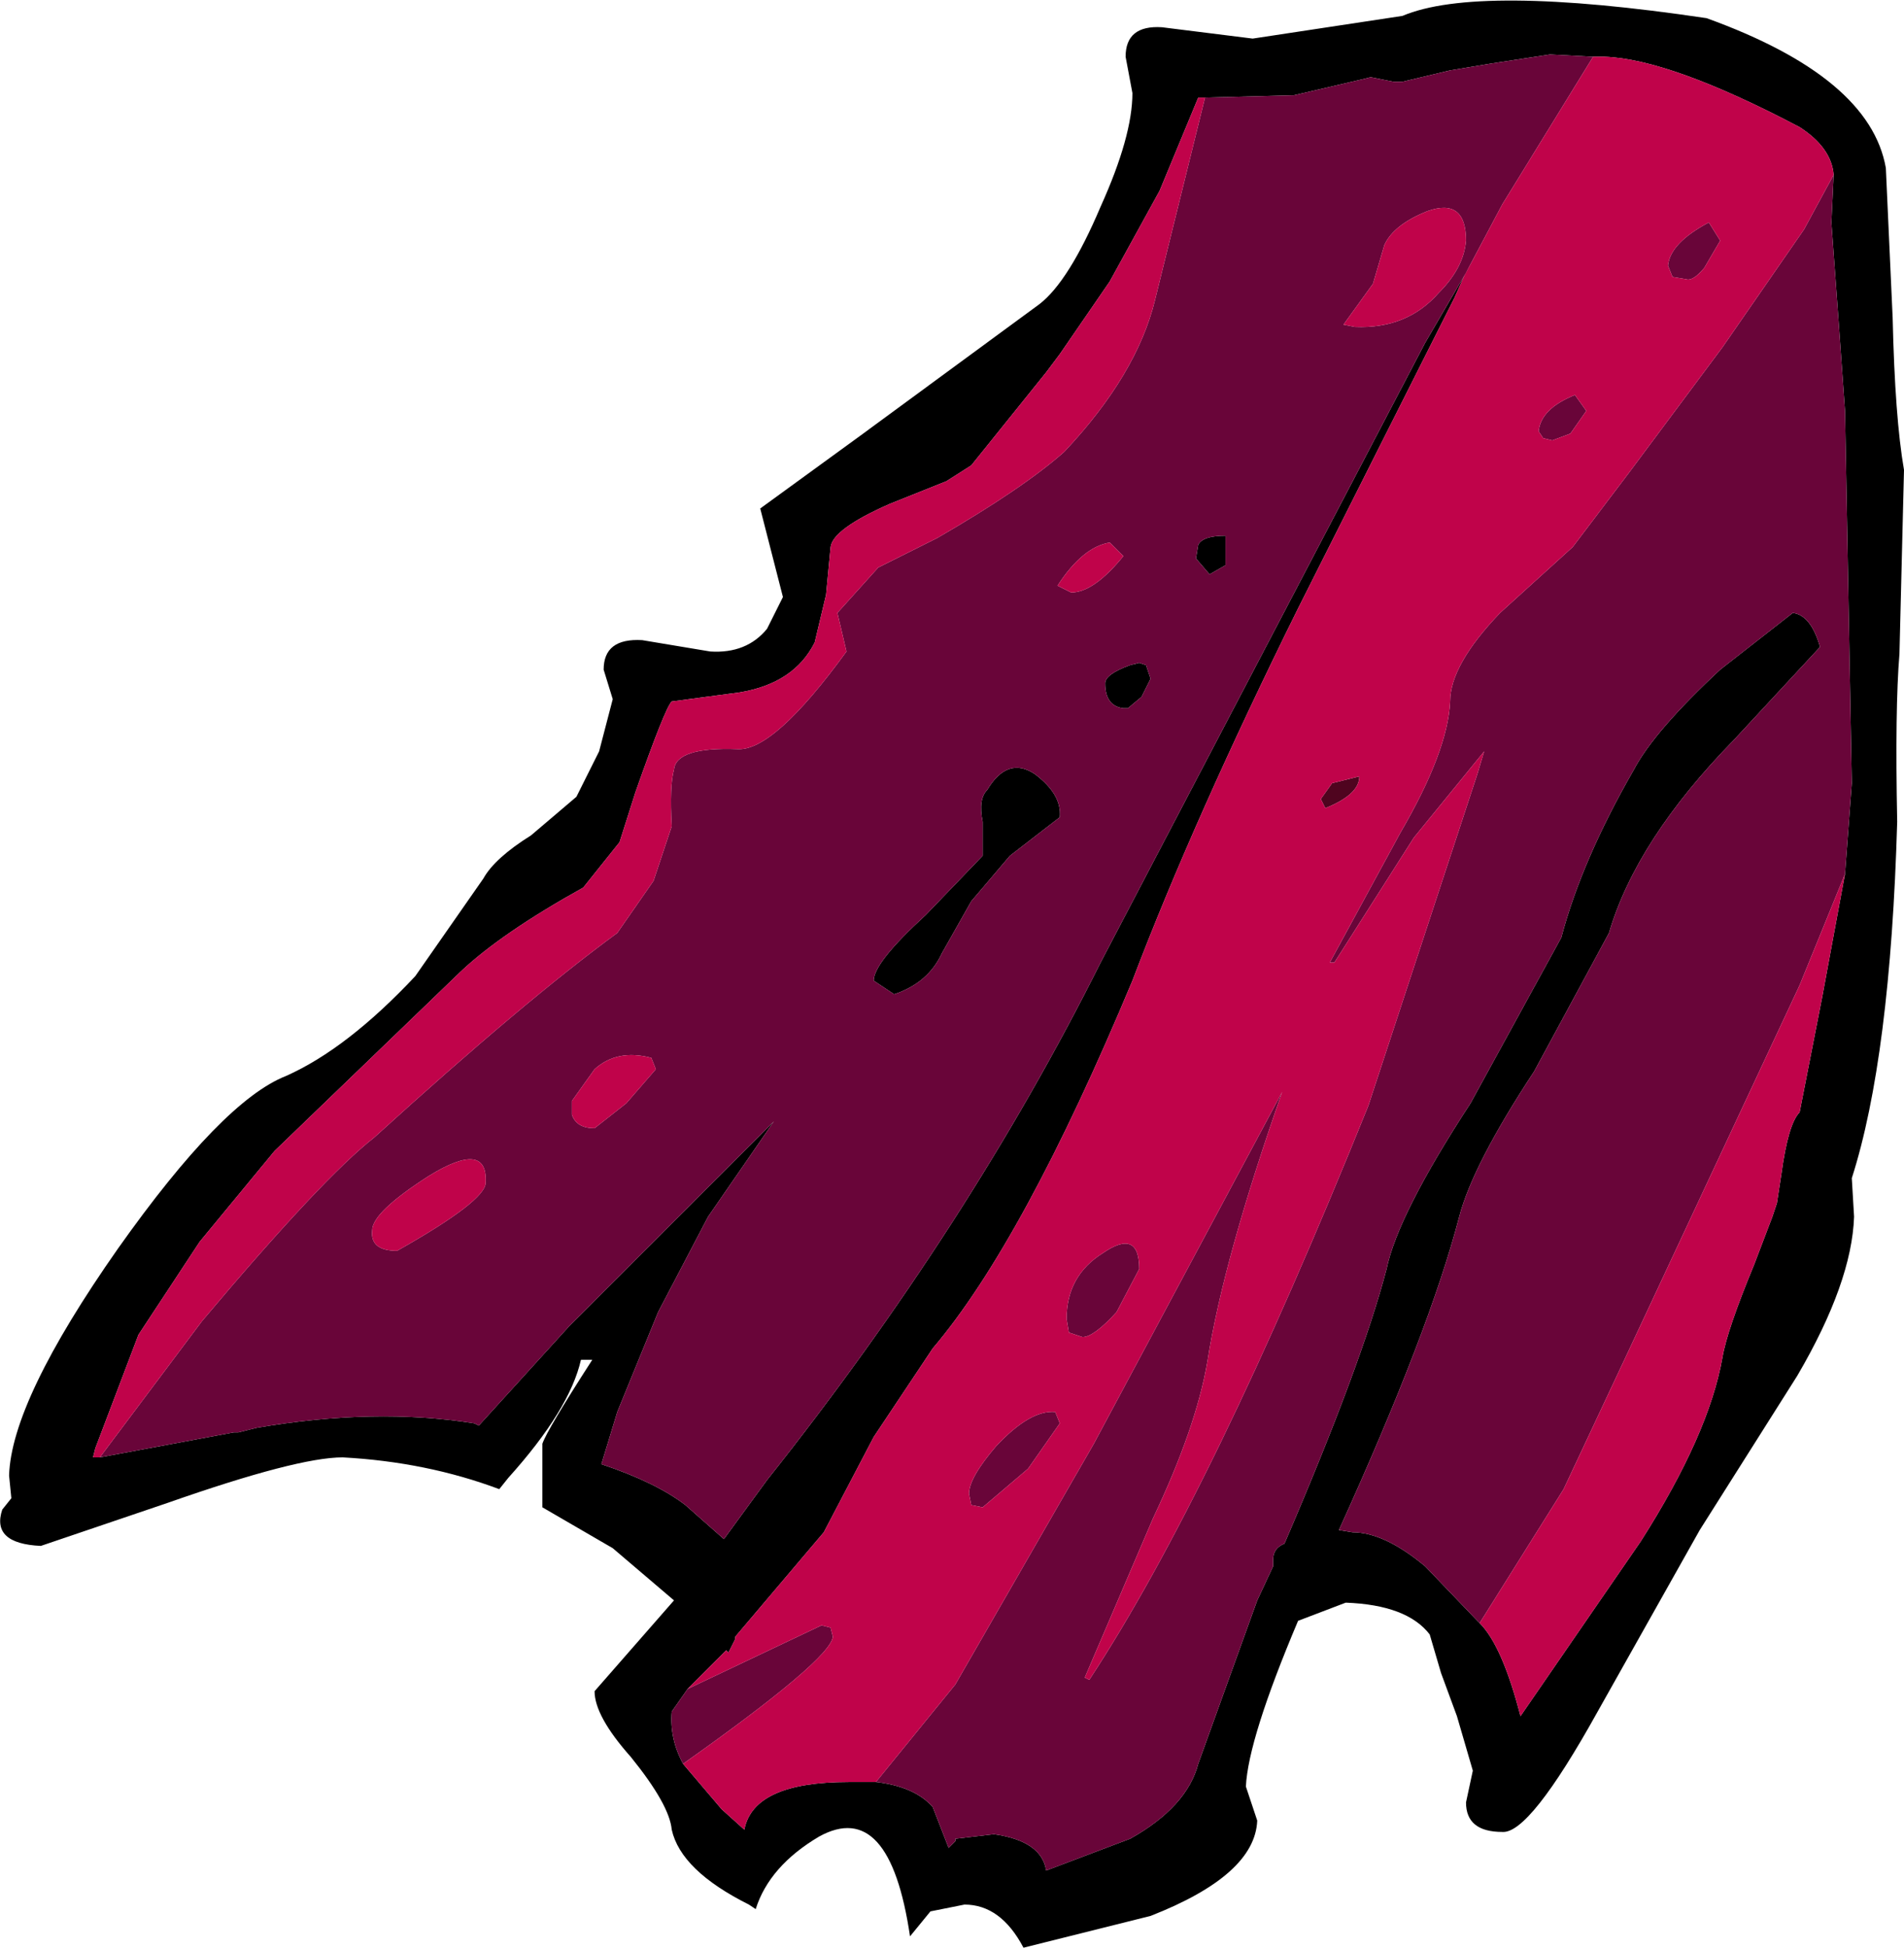 <?xml version="1.0" encoding="UTF-8" standalone="no"?>
<svg xmlns:ffdec="https://www.free-decompiler.com/flash" xmlns:xlink="http://www.w3.org/1999/xlink" ffdec:objectType="shape" height="42.9px" width="41.95px" xmlns="http://www.w3.org/2000/svg">
  <g transform="matrix(1.0, 0.0, 0.0, 1.0, 4.8, 8.65)">
    <path d="M21.75 -6.5 L21.6 -6.5 20.75 -4.45 19.65 -2.45 18.55 -0.85 18.25 -0.45 16.6 1.6 16.05 1.95 14.8 2.45 Q13.55 3.0 13.5 3.4 L13.4 4.45 13.15 5.5 Q12.7 6.4 11.5 6.6 L10.0 6.8 Q9.85 6.95 9.2 8.8 L8.85 9.9 8.05 10.9 Q6.25 11.9 5.35 12.75 L1.25 16.7 -0.4 18.7 -1.75 20.75 -2.7 23.25 -2.75 23.45 -2.6 23.45 0.35 22.9 0.45 22.9 0.85 22.8 Q3.45 22.35 5.65 22.7 L5.75 22.75 7.75 20.55 8.8 19.5 12.25 16.05 10.8 18.15 9.7 20.25 8.8 22.45 8.45 23.6 Q9.65 24.0 10.3 24.5 L11.15 25.25 12.1 23.95 Q16.55 18.35 19.45 12.55 L26.6 -1.1 27.65 -2.9 27.45 -2.55 27.25 -2.1 23.8 4.75 Q21.5 9.4 20.15 12.95 17.75 18.7 15.75 21.05 L14.45 23.0 13.35 25.1 11.4 27.4 11.4 27.45 11.25 27.75 11.2 27.7 10.35 28.55 10.0 29.05 Q9.95 29.65 10.25 30.2 L11.1 31.2 11.6 31.65 Q11.8 30.6 13.9 30.6 L14.5 30.6 Q15.35 30.7 15.75 31.15 L16.1 32.05 16.25 31.9 16.25 31.85 17.1 31.75 Q18.15 31.9 18.25 32.55 L20.1 31.85 Q21.35 31.15 21.6 30.2 L22.9 26.6 23.25 25.85 23.25 25.7 Q23.25 25.45 23.5 25.35 25.2 21.4 25.75 19.3 26.0 18.1 27.6 15.65 L29.6 12.0 Q30.05 10.3 31.2 8.3 31.65 7.45 33.1 6.1 L34.7 4.85 Q35.1 4.9 35.3 5.6 L33.4 7.65 Q31.25 9.85 30.65 11.9 L29.0 14.95 Q27.65 17.0 27.35 18.15 26.7 20.65 24.7 25.05 L25.0 25.1 Q25.7 25.1 26.6 25.85 L27.75 27.05 27.8 27.1 Q28.3 27.6 28.7 29.15 L31.35 25.3 Q32.85 22.95 33.15 21.25 33.25 20.65 33.85 19.2 L34.25 18.15 34.35 17.85 34.45 17.2 Q34.6 16.1 34.85 15.85 L35.35 13.3 35.85 10.6 36.0 8.6 35.85 0.4 35.7 -1.7 35.55 -3.75 35.6 -4.8 Q35.55 -5.4 34.85 -5.85 32.0 -7.35 30.55 -7.4 L30.3 -7.4 29.35 -7.45 28.05 -7.25 27.15 -7.1 26.1 -6.85 25.9 -6.85 25.4 -6.95 25.2 -6.9 23.7 -6.55 23.65 -6.55 21.75 -6.5 M20.0 -7.4 Q20.0 -8.1 20.8 -8.05 L22.8 -7.8 26.1 -8.3 Q27.75 -9.0 32.8 -8.25 36.4 -6.95 36.75 -4.95 L36.9 -1.65 Q36.95 0.55 37.15 1.7 L37.05 5.75 Q36.95 6.95 37.0 9.45 36.85 14.65 36.0 17.3 L36.05 18.15 Q36.0 19.6 34.8 21.65 L32.65 25.05 30.4 29.05 Q28.9 31.75 28.3 31.7 27.5 31.7 27.5 31.05 L27.65 30.35 27.3 29.15 26.95 28.2 26.7 27.35 Q26.2 26.7 24.85 26.65 L23.8 27.05 Q22.7 29.65 22.65 30.7 L22.9 31.45 Q22.85 32.65 20.55 33.55 L17.75 34.25 Q17.25 33.3 16.45 33.3 L15.7 33.45 15.25 34.0 Q14.8 30.95 13.25 31.8 12.15 32.45 11.85 33.4 L11.7 33.3 Q10.2 32.55 10.0 31.65 9.95 31.1 9.1 30.05 8.3 29.15 8.3 28.6 L10.05 26.6 8.7 25.45 7.15 24.55 7.15 24.45 7.15 23.15 Q7.25 22.85 8.25 21.3 L8.0 21.3 Q7.75 22.4 6.4 23.9 L6.2 24.15 Q4.6 23.55 2.75 23.45 1.75 23.45 -1.1 24.45 L-3.9 25.4 Q-5.0 25.35 -4.75 24.6 L-4.55 24.35 -4.6 23.85 Q-4.55 22.2 -2.2 18.85 0.1 15.6 1.5 15.05 2.85 14.45 4.35 12.85 L5.85 10.7 Q6.1 10.25 6.9 9.75 L7.9 8.9 8.4 7.9 8.7 6.75 8.5 6.1 Q8.5 5.4 9.35 5.45 L10.85 5.7 Q11.65 5.75 12.1 5.2 L12.45 4.5 11.95 2.55 14.15 0.95 18.1 -1.95 Q18.75 -2.45 19.45 -4.1 20.15 -5.65 20.15 -6.6 L20.0 -7.4 M20.45 6.0 L20.55 6.3 20.35 6.7 20.05 6.95 19.95 6.95 Q19.55 6.9 19.55 6.4 19.55 6.2 20.1 6.0 L20.3 5.95 20.45 6.0 M22.2 3.8 L21.85 4.0 21.55 3.65 21.6 3.35 Q21.7 3.15 22.2 3.15 L22.2 3.8 M16.6 11.2 L15.95 12.35 Q15.65 13.0 14.9 13.25 L14.45 12.95 Q14.45 12.55 15.6 11.5 L16.85 10.2 16.85 9.45 Q16.75 8.95 16.95 8.75 17.4 8.0 18.0 8.4 18.6 8.85 18.55 9.35 L17.45 10.2 16.6 11.2" fill="#000000" fill-rule="evenodd" stroke="none"/>
    <path d="M24.55 8.6 L25.15 8.45 Q25.15 8.85 24.4 9.15 L24.3 8.95 24.55 8.6" fill="#4f041f" fill-rule="evenodd" stroke="none"/>
    <path d="M-2.6 23.45 L-0.35 20.45 Q2.3 17.3 3.45 16.4 6.75 13.4 8.8 11.9 L9.6 10.75 10.0 9.55 Q9.95 8.65 10.05 8.3 10.1 7.8 11.45 7.85 12.25 7.9 13.85 5.7 L13.65 4.85 14.55 3.85 15.85 3.2 Q17.75 2.1 18.65 1.3 20.25 -0.4 20.65 -2.05 L21.75 -6.5 23.65 -6.55 23.7 -6.55 25.2 -6.9 25.4 -6.95 25.9 -6.85 26.1 -6.85 27.15 -7.1 28.05 -7.25 29.35 -7.45 30.3 -7.4 28.3 -4.15 27.45 -2.55 27.65 -2.9 26.6 -1.1 19.45 12.55 Q16.55 18.35 12.1 23.95 L11.15 25.25 10.3 24.5 Q9.65 24.0 8.45 23.6 L8.8 22.45 9.7 20.25 10.8 18.15 12.25 16.05 8.8 19.5 7.75 20.55 5.75 22.75 5.65 22.7 Q3.45 22.35 0.85 22.8 L0.45 22.9 0.35 22.9 -2.6 23.45 M35.6 -4.8 L35.55 -3.75 35.7 -1.7 35.85 0.4 36.0 8.6 35.85 10.6 34.85 13.05 31.2 20.85 29.65 24.15 27.8 27.1 27.75 27.05 26.6 25.85 Q25.7 25.1 25.0 25.1 L24.7 25.05 Q26.7 20.65 27.35 18.15 27.65 17.0 29.0 14.95 L30.65 11.9 Q31.25 9.85 33.4 7.65 L35.3 5.6 Q35.1 4.9 34.7 4.85 L33.1 6.1 Q31.65 7.45 31.2 8.3 30.05 10.3 29.6 12.0 L27.6 15.65 Q26.0 18.1 25.75 19.3 25.2 21.4 23.5 25.35 23.25 25.45 23.25 25.7 L23.25 25.85 22.9 26.6 21.6 30.2 Q21.35 31.15 20.1 31.85 L18.25 32.55 Q18.15 31.9 17.1 31.75 L16.25 31.85 16.25 31.9 16.1 32.05 15.75 31.15 Q15.35 30.7 14.5 30.6 L16.25 28.45 19.3 23.15 23.45 15.4 Q22.15 19.1 21.8 21.35 21.55 22.8 20.6 24.8 L19.1 28.3 19.2 28.35 Q21.9 24.25 25.35 15.7 L27.75 8.4 27.9 7.9 26.35 9.8 24.6 12.55 24.5 12.55 26.05 9.7 Q27.1 7.9 27.15 6.8 27.15 6.0 28.25 4.85 L29.85 3.4 31.1 1.75 33.15 -1.0 34.95 -3.6 35.6 -4.8 M10.25 30.2 Q9.95 29.65 10.0 29.05 L10.35 28.55 13.3 27.15 13.5 27.2 13.55 27.4 Q13.5 27.9 10.25 30.2 M24.8 -1.5 L25.05 -1.45 Q26.2 -1.4 26.9 -2.2 27.45 -2.75 27.5 -3.35 27.5 -4.3 26.65 -4.0 25.9 -3.7 25.7 -3.25 L25.45 -2.4 24.8 -1.5 M32.75 -2.75 Q32.5 -2.45 32.35 -2.5 L32.05 -2.55 31.95 -2.8 Q32.0 -3.3 32.85 -3.75 L33.1 -3.35 32.75 -2.75 M29.9 0.05 L30.15 0.4 29.8 0.9 29.4 1.05 29.2 1.0 29.1 0.85 Q29.15 0.35 29.9 0.05 M22.2 3.8 L22.2 3.15 Q21.7 3.15 21.6 3.35 L21.55 3.65 21.85 4.0 22.2 3.8 M20.45 6.0 L20.3 5.95 20.1 6.0 Q19.55 6.2 19.55 6.4 19.55 6.9 19.95 6.95 L20.05 6.95 20.35 6.7 20.55 6.3 20.45 6.0 M18.5 4.25 L18.8 4.4 Q19.3 4.4 19.95 3.6 L19.65 3.3 Q19.05 3.4 18.5 4.25 M16.6 11.2 L17.45 10.2 18.55 9.35 Q18.6 8.85 18.0 8.4 17.4 8.0 16.95 8.75 16.75 8.95 16.85 9.45 L16.85 10.2 15.6 11.5 Q14.45 12.55 14.45 12.95 L14.9 13.25 Q15.65 13.0 15.95 12.35 L16.6 11.2 M4.65 17.25 Q3.4 18.05 3.4 18.45 3.35 18.9 3.95 18.9 5.9 17.8 5.9 17.4 5.95 16.45 4.65 17.25 M8.3 14.9 L7.8 15.6 7.8 15.9 Q7.9 16.2 8.3 16.2 L9.0 15.65 9.65 14.9 9.55 14.65 Q8.8 14.45 8.3 14.9 M19.5 18.95 Q20.3 18.4 20.3 19.3 L19.8 20.25 Q19.3 20.8 19.05 20.8 L18.75 20.7 18.7 20.4 Q18.7 19.45 19.5 18.95 M16.6 24.5 L16.55 24.25 Q16.55 23.9 17.15 23.2 17.9 22.4 18.45 22.45 L18.55 22.7 17.85 23.7 16.85 24.55 16.6 24.5" fill="#690539" fill-rule="evenodd" stroke="none"/>
    <path d="M-2.6 23.45 L-2.75 23.45 -2.7 23.25 -1.75 20.75 -0.4 18.7 1.25 16.7 5.35 12.75 Q6.25 11.9 8.05 10.9 L8.85 9.9 9.2 8.8 Q9.85 6.95 10.0 6.8 L11.5 6.6 Q12.7 6.4 13.15 5.5 L13.4 4.45 13.5 3.4 Q13.55 3.0 14.8 2.45 L16.05 1.95 16.6 1.6 18.25 -0.45 18.55 -0.85 19.65 -2.45 20.75 -4.45 21.6 -6.5 21.75 -6.5 20.65 -2.05 Q20.25 -0.4 18.65 1.3 17.75 2.1 15.85 3.2 L14.55 3.85 13.65 4.85 13.85 5.7 Q12.25 7.9 11.45 7.85 10.1 7.8 10.05 8.3 9.95 8.65 10.0 9.55 L9.6 10.75 8.8 11.9 Q6.75 13.4 3.45 16.4 2.3 17.3 -0.35 20.45 L-2.6 23.45 M30.3 -7.4 L30.55 -7.4 Q32.0 -7.35 34.85 -5.85 35.55 -5.4 35.6 -4.8 L34.95 -3.6 33.15 -1.0 31.1 1.75 29.85 3.4 28.25 4.85 Q27.15 6.0 27.15 6.8 27.1 7.9 26.05 9.7 L24.5 12.55 24.6 12.55 26.35 9.8 27.9 7.9 27.75 8.4 25.35 15.7 Q21.9 24.25 19.2 28.35 L19.1 28.3 20.6 24.8 Q21.55 22.8 21.8 21.35 22.15 19.1 23.45 15.4 L19.3 23.15 16.25 28.45 14.5 30.6 13.9 30.6 Q11.8 30.6 11.6 31.65 L11.1 31.2 10.25 30.2 Q13.5 27.9 13.55 27.4 L13.5 27.2 13.3 27.15 10.35 28.55 11.2 27.7 11.25 27.75 11.4 27.45 11.4 27.4 13.35 25.1 14.45 23.0 15.75 21.05 Q17.75 18.7 20.15 12.95 21.5 9.4 23.8 4.75 L27.25 -2.1 27.45 -2.55 28.3 -4.15 30.3 -7.4 M35.85 10.6 L35.35 13.3 34.85 15.85 Q34.6 16.1 34.45 17.2 L34.35 17.85 34.25 18.15 33.85 19.2 Q33.25 20.65 33.15 21.25 32.85 22.95 31.35 25.3 L28.7 29.15 Q28.3 27.6 27.8 27.1 L29.65 24.15 31.2 20.85 34.85 13.05 35.85 10.6 M24.8 -1.5 L25.45 -2.4 25.7 -3.25 Q25.9 -3.7 26.65 -4.0 27.5 -4.3 27.5 -3.35 27.45 -2.75 26.9 -2.2 26.2 -1.4 25.05 -1.45 L24.8 -1.5 M29.9 0.05 Q29.15 0.35 29.1 0.85 L29.2 1.0 29.4 1.05 29.8 0.9 30.15 0.4 29.9 0.05 M32.75 -2.75 L33.1 -3.35 32.85 -3.75 Q32.0 -3.3 31.95 -2.8 L32.05 -2.55 32.35 -2.5 Q32.5 -2.45 32.75 -2.75 M24.55 8.6 L24.3 8.95 24.4 9.15 Q25.15 8.85 25.15 8.45 L24.55 8.6 M18.5 4.25 Q19.05 3.4 19.65 3.3 L19.95 3.6 Q19.3 4.4 18.8 4.4 L18.5 4.25 M8.3 14.9 Q8.8 14.45 9.55 14.65 L9.65 14.9 9.0 15.65 8.3 16.2 Q7.9 16.2 7.8 15.9 L7.8 15.6 8.3 14.9 M4.65 17.25 Q5.95 16.45 5.9 17.4 5.9 17.8 3.95 18.9 3.35 18.9 3.4 18.45 3.4 18.05 4.65 17.25 M16.6 24.5 L16.85 24.55 17.85 23.7 18.55 22.7 18.45 22.45 Q17.9 22.4 17.15 23.2 16.55 23.9 16.55 24.25 L16.6 24.5 M19.5 18.95 Q18.7 19.45 18.7 20.4 L18.75 20.7 19.05 20.8 Q19.3 20.8 19.8 20.25 L20.3 19.3 Q20.3 18.4 19.5 18.95" fill="#c0034a" fill-rule="evenodd" stroke="none"/>
  </g>
</svg>
